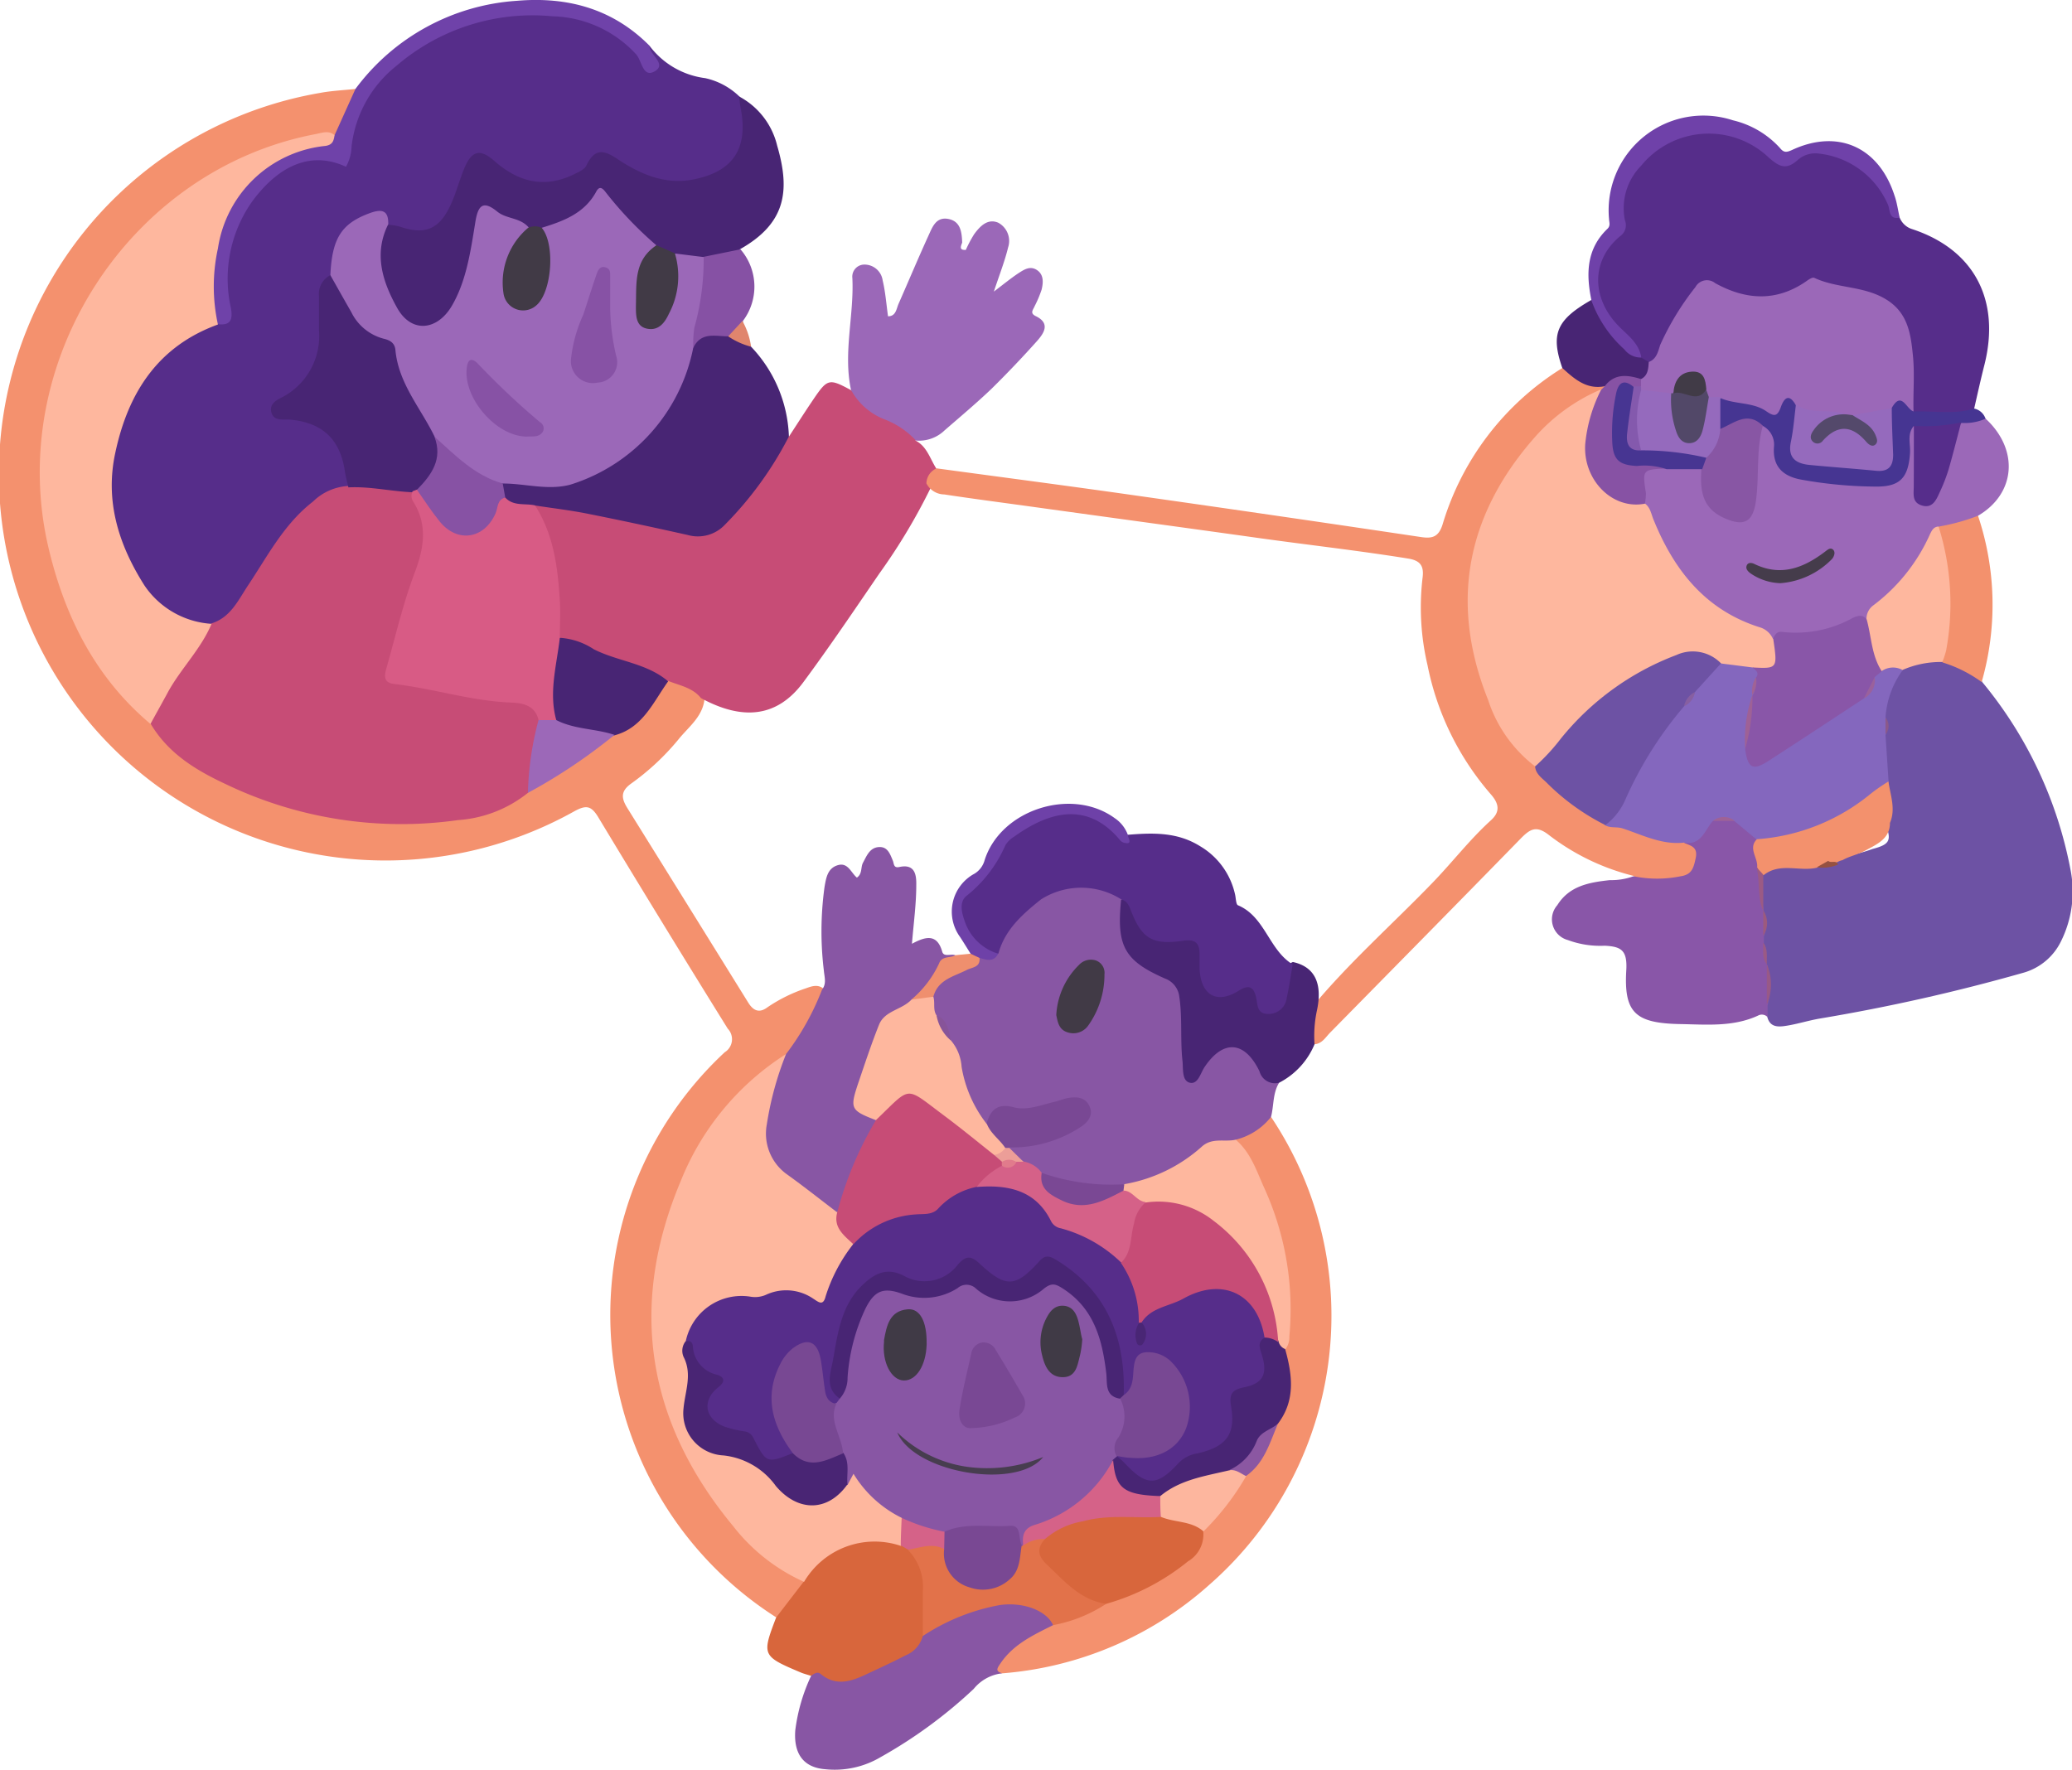 <svg xmlns="http://www.w3.org/2000/svg" viewBox="0 0 181.88 155.37"><defs><style>.cls-1{fill:#562d8a;}.cls-2{fill:#f4916e;}.cls-3{fill:#6d52a4;}.cls-4{fill:#c74c76;}.cls-5{fill:#8856a4;}.cls-6{fill:#9b68b8;}.cls-7{fill:#482574;}.cls-8{fill:#8956a8;}.cls-9{fill:#d8663c;}.cls-10{fill:#6f42a9;}.cls-11{fill:#6f41a9;}.cls-12{fill:#f3916d;}.cls-13{fill:#463592;}.cls-14{fill:#8651a4;}.cls-15{fill:#e0856d;}.cls-16{fill:#feb79e;}.cls-17{fill:#9c68b8;}.cls-18{fill:#8467be;}.cls-19{fill:#9b5a84;}.cls-20{fill:#985987;}.cls-21{fill:#9c5a7e;}.cls-22{fill:#955141;}.cls-23{fill:#9a5a85;}.cls-24{fill:#8b598a;}.cls-25{fill:#d85b85;}.cls-26{fill:#d56188;}.cls-27{fill:#794894;}.cls-28{fill:#6e41a8;}.cls-29{fill:#413a46;}.cls-30{fill:#7a4894;}.cls-31{fill:#ef8f6e;}.cls-32{fill:#ec9e98;}.cls-33{fill:#875499;}.cls-34{fill:#8752a4;}.cls-35{fill:#562d8b;}.cls-36{fill:#473592;}.cls-37{fill:#453c4b;}.cls-38{fill:#9e6296;}.cls-39{fill:#e2724a;}.cls-40{fill:#fdb69e;}.cls-41{fill:#8b57a2;}.cls-42{fill:#d56288;}.cls-43{fill:#956abd;}.cls-44{fill:#8752a5;}.cls-45{fill:#492574;}.cls-46{fill:#9e6196;}.cls-47{fill:#9a619c;}.cls-48{fill:#875fa1;}.cls-49{fill:#a06395;}.cls-50{fill:#524868;}.cls-51{fill:#54496b;}.cls-52{fill:#413b47;}.cls-53{fill:#8459ad;}.cls-54{fill:#e17b8c;}.cls-55{fill:#794893;}.cls-56{fill:#784893;}.cls-57{fill:#403a46;}.cls-58{fill:#473d4f;}.cls-59{fill:#492675;}</style></defs><g id="Layer_2" data-name="Layer 2"><g id="Layer_12" data-name="Layer 12"><path class="cls-1" d="M57,4A7.25,7.25,0,0,0,61.9,6.86a6.21,6.21,0,0,1,3,1.61c1.89,2.61,1.14,5.67-1.76,7.28a7.52,7.52,0,0,1-6.09.38,7.94,7.94,0,0,1-1.88-.78c-1.32-.82-2.38-1.13-3.81.18-1.74,1.58-5.36,1.57-7.33,0s-2.2-1.42-3,.86c-.12.35-.24.7-.37,1-1.32,3.49-3.36,4.33-6.72,2.75-1.42-1-3.06-.32-3.92,1.54-.4.87-.18,1.88-.68,2.72A2,2,0,0,0,28.78,26c0,.74-.06,1.47,0,2.2a7.52,7.52,0,0,1-4,7.54c4.13.92,6.88,2.63,6.09,7.06-.79,1-2.08,1.13-3,1.94a29.88,29.88,0,0,0-5.23,6.83,18.37,18.37,0,0,1-1.92,2.68,2.45,2.45,0,0,1-2.2,1c-3.2.15-5.38-1.55-6.88-4.1-3.9-6.64-3.3-13.64,1.65-19.54a10,10,0,0,1,5.69-3.67c.84-.3.61-1,.56-1.6-.21-3.09.06-6.09,2-8.64s3.91-4.57,7.38-4.24c.61.05,1.12-.06,1.26-.84.72-4.19,3.25-7.07,6.79-9.14A18.25,18.25,0,0,1,52.47,1.66a8.27,8.27,0,0,1,3.58,2.46C56.53,4.66,56.75,4.47,57,4Z"/><path class="cls-2" d="M68.14,142a31.49,31.49,0,0,1-4.52-49.62,1.34,1.34,0,0,0,.26-2.07q-5.73-9.22-11.34-18.52c-.64-1.07-1.08-1.14-2.15-.55A33.94,33.94,0,1,1,28.08,8.16c1-.19,2.08-.24,3.12-.35.36,1.82-.54,3.14-1.72,4.34-3.94.07-7.31,1.87-10.54,3.77A28.7,28.7,0,0,0,4.69,36.62c-1.63,9.51,1.12,17.84,7.49,25a7.37,7.37,0,0,0,1.46,1.64c5.75,6.19,13.2,8.17,21.26,8.32,2.77,0,5.66,0,8.35-1.1a25.33,25.33,0,0,0,2.67-1.3c2.17-1.12,4-2.77,6.07-4A5.36,5.36,0,0,0,53.64,64a6.75,6.75,0,0,0,2.9-2.49,8.14,8.14,0,0,1,2.19-2.15,3,3,0,0,1,3.13,1.67c0,1.8-1.4,2.74-2.34,3.93a21.61,21.61,0,0,1-4.14,3.85c-.88.65-.87,1.23-.32,2.12q5.32,8.55,10.63,17.11c.47.75,1,.9,1.67.4a13.65,13.65,0,0,1,3.38-1.67c.55-.2,1.1-.39,1.61.09a1.34,1.34,0,0,1,.07,1.34,17.83,17.83,0,0,1-3,4.8c-1.6.57-2.59,1.94-3.65,3.1-7,7.59-9.26,16.44-6.75,26.47,1.49,6,5,10.61,9.76,14.37a8,8,0,0,1,2,1.75A3.3,3.3,0,0,1,68.14,142Z"/><path class="cls-3" d="M174,59.88a36.46,36.46,0,0,1,7.77,16.59,9.8,9.8,0,0,1-.84,6.14,5.25,5.25,0,0,1-3.38,2.81,164.07,164.07,0,0,1-17.78,4c-1,.17-1.93.47-2.91.63-.73.12-1.52.19-1.74-.83-.13-.3-.27-.59-.42-.89-.17-1.06.26-2.16-.17-3.22a1.8,1.8,0,0,1,0-.46,9.65,9.65,0,0,0-.24-1.78,2.57,2.57,0,0,1,0-.68,5.57,5.57,0,0,0,0-2.19,1.68,1.68,0,0,1,0-.5c.24-1,0-2,.25-2.92a1.86,1.86,0,0,1,1.78-1.06c1-.06,2,0,3-.11.66-.1,1.31.36,2,0a10.86,10.86,0,0,0,1.11-.33,13.18,13.18,0,0,0,1.93-.54c1.55-.41,1.71-.75,1.12-2.28a21.33,21.33,0,0,0-.14-3.57,19.61,19.61,0,0,1-.34-4,9.11,9.11,0,0,0,0-1.81,5.29,5.29,0,0,1,2.08-4.5,4.52,4.52,0,0,1,3.49-.76C172,57.84,173.37,58.24,174,59.88Z"/><path class="cls-4" d="M61.53,61.29c-.74-.93-1.87-1.1-2.88-1.51-1.39.24-2.52-.58-3.73-1a23.07,23.07,0,0,1-6.12-2.75c-.65-1.4-.21-2.9-.43-4.33A20.58,20.58,0,0,0,47,45.94a2.1,2.1,0,0,1-.24-1.52c.39-.66,1-.63,1.65-.56a38.74,38.74,0,0,1,6.94,1.28c1.82.54,3.69.77,5.54,1.15a2.54,2.54,0,0,0,2.39-.88,28.08,28.08,0,0,0,4.38-5.73,2.32,2.32,0,0,1,1.6-1.36c.72-1.1,1.42-2.2,2.16-3.29,1.21-1.78,1.37-1.81,3.24-.8A50.46,50.46,0,0,1,80,37.45a.91.91,0,0,1,.36,1.23c1,.5,1.27,1.58,1.82,2.44a2.86,2.86,0,0,1-.47,1.68,52.35,52.35,0,0,1-4.52,7.55c-2.19,3.2-4.36,6.42-6.67,9.54S65.17,63.27,61.53,61.29Z"/><path class="cls-1" d="M166.75,19.1a1.74,1.74,0,0,0,1.05,1c5.48,1.78,7.83,6.23,6.39,11.94-.32,1.26-.6,2.53-.89,3.8a.91.91,0,0,1-.9.73,12.93,12.93,0,0,1-4.21,0c-1-.8-.72-2-.86-3s-.09-2-.19-3a4.73,4.73,0,0,0-4.12-4.5c-2-.44-4-1-6.05.18-1.81,1-3.91.52-5.78-.29a1.71,1.71,0,0,0-2.5.74,25,25,0,0,0-2.29,3.94c-.32.78-.74,1.4-1.68,1.43a1.42,1.42,0,0,1-.91-.41,10.92,10.92,0,0,0-2.21-2.84,6.39,6.39,0,0,1-1.45-6.4,1.72,1.72,0,0,1,.48-1c1.46-1,1.18-2.42,1.26-3.87.16-2.9,3.5-6.1,6.49-6.4,2.83-.29,5.44.16,7.49,2.35.5.53,1,.41,1.55.13a6.09,6.09,0,0,1,8.41,3.45A4.5,4.5,0,0,0,166.75,19.1Z"/><path class="cls-5" d="M112.28,95.06c-.57.93-.45,2-.71,3,0,2.05-1.73,2.1-3,2.63a6.35,6.35,0,0,0-3.69,1.39,10.41,10.41,0,0,1-6.33,2.29c-2.39.3-4.77.53-6.94-.9a6.84,6.84,0,0,1-2-1c-.34-.61-1.31-.82-1.08-1.78.6-.82,1.57-.74,2.41-.91a9.89,9.89,0,0,0,3.34-1.32c.32-.2.6-.5.43-.91a.71.71,0,0,0-.94-.35,17.68,17.68,0,0,1-5.41.79c-.66,0-1,.77-1.67.79-1,0-1.26-.79-1.69-1.45-1.14-1.7-1-3.84-2-5.6a3.88,3.88,0,0,0-1.28-2.55,1.88,1.88,0,0,1-.23-1.63,3.91,3.91,0,0,1,2.21-2.64c.67-.42,1.52-.43,2.09-1,.45-.35,1.24-.13,1.46-.86,2.06-4.63,5.41-6.38,9.9-5.54a2,2,0,0,1,1.66,1.26A10.63,10.63,0,0,1,98.82,80c.11,2.23.83,4.13,3.11,5,1.89.7,2.4,2.13,2.48,4,.06,1.48-.22,3,.24,4.47.68-.07.82-.6,1.14-.91a3,3,0,0,1,4.87.29A26.1,26.1,0,0,1,112.28,95.06Z"/><path class="cls-2" d="M81.32,42.44a1.46,1.46,0,0,1,.9-1.32c5.81.79,11.64,1.55,17.45,2.38q12.54,1.78,25.06,3.65c1,.15,1.56,0,1.91-1.14a24.34,24.34,0,0,1,10.5-13.7c1.51-.05,2.62.9,3.85,1.55a.73.73,0,0,1-.17.68c-4.65,2.85-8.27,6.61-10,11.86a19.78,19.78,0,0,0,2.37,18c.54.84,1.1,1.66,1.71,2.45,2,1.76,3.75,3.93,6.45,4.79,2.31.61,4.52,1.57,6.93,1.77a2,2,0,0,1,1.19,2.41,2,2,0,0,1-1.91,1.75c-1.41.15-3,.91-4.12-.66A20.09,20.09,0,0,1,136,73.34c-1.12-.89-1.66-.59-2.52.29C127.9,79.35,122.32,85,116.74,90.68c-.39.4-.69.95-1.35,1-1.33-.92-.67-2-.32-3.13,3.24-3.94,7.07-7.32,10.63-11,1.76-1.81,3.29-3.82,5.16-5.52.85-.76.73-1.47,0-2.3a24.59,24.59,0,0,1-5.55-11.32,22.18,22.18,0,0,1-.44-7.66c.15-1.08-.21-1.54-1.26-1.71-4.4-.71-8.83-1.2-13.24-1.82-6.49-.91-13-1.79-19.48-2.69-2.65-.37-5.3-.71-8-1.12A1.79,1.79,0,0,1,81.32,42.44Z"/><path class="cls-6" d="M174.27,36.73c3,2.75,2.66,6.62-.64,8.55-.58,1.35-1.9,1.28-3,1.59-.24.1-.52.19-.63.44-1.24,3-3.58,5.2-5.94,7.34a19.52,19.52,0,0,1-8.39,1.7c-6.23-1.82-9.9-6.11-11.75-12.16l-.06-.31c-.69-2.7-.32-3.23,2.51-3.55,1,.37,2.05,0,3,.42.68.41.72,1.1.78,1.78a2.31,2.31,0,0,0,.76,1.66c.52.44,1.09.9,1.83.65s.64-1,.7-1.6a37.88,37.88,0,0,0,.35-4.52c0-.7.14-1.37,1-1.59,1.2.07,1.56.82,1.63,1.89.11,1.77.43,2.14,2.19,2.45a56,56,0,0,0,6.07.61c1.52.11,2.06-.4,2.27-1.93.07-.52.07-1,.12-1.56s.17-1.16.88-1.31c.83.3.76,1,.8,1.7.06,1.1,0,2.2,0,3.3,0,.3,0,.69.39.75s.52-.29.66-.56a17.31,17.31,0,0,0,1-3.14c.27-.94.37-2,1.24-2.63C172.78,36.63,173.53,36.26,174.27,36.73Z"/><path class="cls-7" d="M34,19.73a5.52,5.52,0,0,1,1.08.16c2.12.73,3.38.31,4.37-1.68.54-1.08.83-2.27,1.29-3.39.64-1.58,1.38-1.81,2.64-.7,2.15,1.89,4.46,2.46,7.09,1.14.37-.18.85-.4,1-.72C52.2,13,53,13.14,54.26,14c1.93,1.28,4.11,2.23,6.52,1.77C64.4,15.09,65.72,13,65,9.4c-.06-.31-.08-.62-.12-.93a6.64,6.64,0,0,1,3.34,4.32c1.17,4,.74,6.84-3.28,9.1-.64,1.41-2,.95-3.09,1.2a3.94,3.94,0,0,1-2.53-.32,3.32,3.32,0,0,1-1.85-.63,19.34,19.34,0,0,1-4.24-4c-.31-.47-.74-.32-1,0a6.6,6.6,0,0,1-4.57,2.36,2.45,2.45,0,0,1-1.64-.2c-3.38-1.17-3.37-1.17-4.1,2.19a16.57,16.57,0,0,1-1.65,4.72c-1.49,2.62-4.67,2.75-6.14.13a10,10,0,0,1-1.37-5.73C32.81,20.76,33,19.94,34,19.73Z"/><path class="cls-6" d="M80.4,38.68a7.26,7.26,0,0,0-2.7-1.84,5.71,5.71,0,0,1-3-2.61c-.7-3.28.28-6.54.12-9.82a1.06,1.06,0,0,1,1-1.18,1.61,1.61,0,0,1,1.66,1.39c.24,1,.32,2.06.47,3.15.68,0,.73-.62.91-1.06.88-2,1.72-4,2.63-6,.34-.73.65-1.69,1.74-1.49s1.2,1.16,1.23,2.08c-.12.32-.29.68.32.64a10.82,10.82,0,0,1,.74-1.39c.51-.69,1.17-1.39,2.1-1a1.82,1.82,0,0,1,.87,2.18c-.29,1.2-.75,2.36-1.25,3.87.91-.69,1.53-1.2,2.2-1.64.47-.3,1-.65,1.6-.24s.54,1.11.39,1.72a10,10,0,0,1-.61,1.44c-.12.31-.46.61.11.88,1.31.64.68,1.52.11,2.17q-1.94,2.17-4,4.2c-1.33,1.27-2.74,2.45-4.13,3.66A3.23,3.23,0,0,1,80.4,38.68Z"/><path class="cls-8" d="M143.39,76.93a10.36,10.36,0,0,0,4.15,0c1-.15,1.13-.77,1.31-1.6.21-1-.47-1.08-1-1.32a7.22,7.22,0,0,1,2.6-2.37c.6,0,1.19,0,1.78,0a3.1,3.1,0,0,1,2.34,1.92c.07.92.53,1.82.09,2.75a16.35,16.35,0,0,0,.17,3.7v0a3.44,3.44,0,0,1,0,2.22v.6c.41.6-.09,1.34.33,1.93v0a8.45,8.45,0,0,1,0,3.54c0,.33,0,.65,0,1a.69.69,0,0,0-.85-.13c-2.18,1-4.5.78-6.79.74-4-.07-5-1-4.76-4.81.08-1.69-.48-2-1.9-2.07a8.15,8.15,0,0,1-3.24-.5,1.88,1.88,0,0,1-.92-3.06c1.07-1.71,2.81-2,4.62-2.2A5.63,5.63,0,0,0,143.39,76.93Z"/><path class="cls-2" d="M108.47,100.06a5.68,5.68,0,0,0,3.1-2,31.38,31.38,0,0,1-5.42,41.08A30.85,30.85,0,0,1,88,146.91c-1.28,0-.86-.77-.5-1.36a7.1,7.1,0,0,1,4.74-3.33c1.47-.77,3.2-.93,4.53-2a21.06,21.06,0,0,0,6.52-3.28,4.65,4.65,0,0,0,1.91-2.56,60.31,60.31,0,0,1,3.86-5.27,7.86,7.86,0,0,0,2.55-4.46,6,6,0,0,0,.76-5,1.9,1.9,0,0,1,0-1.37c.76-2.87,0-5.68-.41-8.48a24.87,24.87,0,0,0-2.89-7.75A2.67,2.67,0,0,1,108.47,100.06Z"/><path class="cls-7" d="M69.25,38.32a31.29,31.29,0,0,1-5.6,7.73,3.26,3.26,0,0,1-3.28.92c-2.91-.65-5.83-1.28-8.75-1.86-1.54-.31-3.1-.49-4.65-.73a1.75,1.75,0,0,1-2.86-.3,1.61,1.61,0,0,1-.29-1.59c.56-.87,1.42-.78,2.25-.65,4.36.67,7.66-1.14,10.43-4.34a19.39,19.39,0,0,0,3.89-7.42,3.08,3.08,0,0,1,3.44-1.17,4,4,0,0,1,2.1,1.53A12,12,0,0,1,69.25,38.32Z"/><path class="cls-5" d="M92.44,142.68c-1.72.86-3.48,1.67-4.62,3.36-.29.43-.48.68.15.87a3.75,3.75,0,0,0-2.5,1.37,41.6,41.6,0,0,1-8.19,6,7.9,7.9,0,0,1-4.83,1.05c-2-.15-2.79-1.45-2.64-3.42a15.82,15.82,0,0,1,1.38-4.76c.25-.86.91-.82,1.51-.55a3.07,3.07,0,0,0,2.71-.16c1.94-.88,4-1.56,5.41-3.31a14.29,14.29,0,0,1,6.37-2.86,7.83,7.83,0,0,1,4.29.5C92.35,141.08,93,141.62,92.44,142.68Z"/><path class="cls-9" d="M81,143.64a2.54,2.54,0,0,1-1.5,1.69c-1.11.58-2.25,1.1-3.38,1.63-1.36.65-2.71,1.14-4.09,0-.29-.24-.58,0-.85.17-.29-.1-.59-.17-.88-.29-3.41-1.44-3.44-1.51-2.17-4.83l2.43-3.16a1.6,1.6,0,0,1,.5-1.83,7.13,7.13,0,0,1,8.14-1.78,1.77,1.77,0,0,1,1,.5A7.26,7.26,0,0,1,81,143.64Z"/><path class="cls-7" d="M115.58,88.81a10.62,10.62,0,0,0-.19,2.87,6.66,6.66,0,0,1-3.11,3.38,1.41,1.41,0,0,1-1.72-1c-1.3-2.69-3.18-2.81-4.81-.4-.37.54-.58,1.56-1.3,1.4s-.58-1.23-.65-1.9c-.21-1.88,0-3.77-.28-5.65a1.93,1.93,0,0,0-1.26-1.6C98.69,84.34,98,83.07,98.41,79c1-.48,1.25.34,1.55,1a3,3,0,0,0,3.32,2c2.14-.1,2.56.28,2.71,2.43s.53,2.54,2.67,1.83a1.68,1.68,0,0,1,2.14.8c.23.36.22,1.07.91.84.51-.16.59-.71.67-1.17.17-.86.08-1.83,1.11-2.27C115.42,84.88,116.13,86.36,115.58,88.81Z"/><path class="cls-10" d="M29.37,11.87,31.2,7.81A19.2,19.2,0,0,1,45.38.07C49.84-.31,53.8.78,57,4c0,.82,1.56,1.61.49,2.25s-1.14-.92-1.65-1.48A10.3,10.3,0,0,0,48.5,1.43,18.31,18.31,0,0,0,34.8,5.78a10.58,10.58,0,0,0-3.94,7.08,3.83,3.83,0,0,1-.49,1.78c-2.92-1.35-5.75-.29-8.2,3a11.76,11.76,0,0,0-1.9,9.41c.17,1,0,1.55-1.16,1.41A2.68,2.68,0,0,1,18,25.87c.13-4.17.94-8.1,4.31-11a9,9,0,0,1,5.43-2.51A8.48,8.48,0,0,0,29.37,11.87Z"/><path class="cls-11" d="M166.75,19.1c-.93.21-.84-.6-1-1.07a7.5,7.5,0,0,0-6.23-4.56,2.31,2.31,0,0,0-1.74.6c-1,.88-1.6.56-2.5-.22a7.65,7.65,0,0,0-11.21.69,5.32,5.32,0,0,0-1.44,4.78,1.17,1.17,0,0,1-.37,1.38c-2.54,2.06-2.62,5.32-.28,7.82.82.87,1.89,1.55,2.09,2.87a1,1,0,0,1-1.29.25c-1.51-.55-3.37-3.75-3.09-5.3-.47-2.29-.44-4.48,1.41-6.25.29-.28.15-.57.14-.87a8.32,8.32,0,0,1,10.87-8.66A8.08,8.08,0,0,1,156.25,13c.34.42.58.38,1.05.17,4-1.87,7.62-.29,9,4C166.51,17.75,166.6,18.43,166.75,19.1Z"/><path class="cls-12" d="M170.19,46.23a17.91,17.91,0,0,0,3.44-.95,24.57,24.57,0,0,1,.32,14.6,11.63,11.63,0,0,0-3.43-1.72,2.73,2.73,0,0,1-.27-2,22.7,22.7,0,0,0-.21-7.58A2.72,2.72,0,0,1,170.19,46.23Z"/><path class="cls-13" d="M168,37.39c-.63.73-.28,1.6-.34,2.41-.15,2.16-.89,2.94-3,2.92a37.8,37.8,0,0,1-6.54-.61c-1.61-.29-2.54-1.15-2.4-2.89a1.86,1.86,0,0,0-1-1.84,6.72,6.72,0,0,0-2.58.49,1.22,1.22,0,0,1-1.58-.27,3.59,3.59,0,0,1,0-2.54,1.17,1.17,0,0,1,1.78-.66,14,14,0,0,0,2,.5,2.23,2.23,0,0,0,2-.15c.78-.47,1.53-.33,1.73.77a11.36,11.36,0,0,1-.06,3c0,.93.32,1.52,1.31,1.6a37.69,37.69,0,0,0,4.38.38c1.42,0,1.78-.3,1.75-1.76a17.28,17.28,0,0,1,.21-3.13c1.1-1.2,1.52-1.1,2.32.52,1.77-.08,3.56.29,5.31-.26a1.34,1.34,0,0,1,1,.89,4.45,4.45,0,0,1-2.1.37C170.53,38.34,169.43,38.42,168,37.39Z"/><path class="cls-7" d="M139.68,26.34a10.56,10.56,0,0,0,2.9,4.33,1.81,1.81,0,0,0,1.48.72l.67.39c.6.74.36,1.32-.33,1.82a16.77,16.77,0,0,0-3.54.31c-1.6.31-2.66-.64-3.72-1.6C136.1,29.32,136.63,28.08,139.68,26.34Z"/><path class="cls-14" d="M63.92,29.53c-1.13,0-2.37-.42-3.06,1A1.27,1.27,0,0,1,60.2,29c.3-1.91.69-3.8,1-5.71,0-.32.35-.51.56-.74L65,21.89a5,5,0,0,1,.21,6.29A1.24,1.24,0,0,1,63.92,29.53Z"/><path class="cls-15" d="M63.92,29.53l1.25-1.35a6.43,6.43,0,0,1,.76,2.26A6.52,6.52,0,0,1,63.92,29.53Z"/><path class="cls-4" d="M46.34,69.61A11,11,0,0,1,40.21,72a35.57,35.57,0,0,1-20.38-3.15c-2.68-1.25-5.08-2.72-6.62-5.33a2.37,2.37,0,0,1,.32-2.21c1.06-1.91,2.4-3.62,3.6-5.43.37-.56,1-.75,1.44-1.15,1.66-.52,2.32-2,3.18-3.3,1.73-2.59,3.17-5.42,5.72-7.39a4.78,4.78,0,0,1,3.07-1.37c.61-.88,1.55-.65,2.4-.66a9.52,9.52,0,0,1,3.16.56c1.57,2.36,2.29,4.81,1.13,7.65A54,54,0,0,0,35,57.47c-.31,1.23-.07,1.88,1.25,2.1C39.18,60,42,60.8,45,61c1.75.11,2.39.66,2.8,2.18C47.61,65.39,47.53,67.62,46.34,69.61Z"/><path class="cls-6" d="M61.77,22.57a22.43,22.43,0,0,1-.82,6.2,8.89,8.89,0,0,0-.09,1.72A15.78,15.78,0,0,1,50.1,42.54c-2,.55-4-.1-6-.09-2.3.71-3.55-1-4.89-2.26a9.86,9.86,0,0,0-1.59-1.44c-1.24-2.16-2.88-4.1-3.42-6.61a2.68,2.68,0,0,0-1.68-2.05A7.08,7.08,0,0,1,29,24.16c.15-3.29,1-4.56,3.52-5.47,1.1-.39,1.59-.14,1.56,1-1.31,2.61-.48,5.08.78,7.34s3.53,2,4.81-.19,1.65-4.85,2.06-7.37c.23-1.39.64-1.93,1.91-.9.81.67,2,.51,2.76,1.39.18.65-.28,1.07-.56,1.56a6.13,6.13,0,0,0-.9,3.61,1.13,1.13,0,0,0,.88,1.16c.63.12,1-.31,1.19-.81a7,7,0,0,0,.64-4.12A2.53,2.53,0,0,1,47.55,20c1.92-.59,3.77-1.27,4.8-3.2.29-.53.58-.24.82.08a32.54,32.54,0,0,0,4.44,4.65c0,1-.71,1.82-.94,2.78a9.41,9.41,0,0,0-.15,2.48c0,.42.07.88.59,1s.78-.27,1-.65a7.75,7.75,0,0,0,.76-3.31c0-.57-.15-1.16.41-1.57Z"/><path class="cls-16" d="M18.57,54.77c-.92,2.19-2.64,3.87-3.78,5.91-.54,1-1.06,1.92-1.58,2.88-4.82-4.05-7.5-9.39-8.93-15.37C.38,31.84,11.34,14.87,27.72,11.77c.57-.11,1.13-.35,1.65.1-.08.47-.15.84-.8.94a10.62,10.62,0,0,0-9.44,9,15.52,15.52,0,0,0,0,6.68c-5.27,1.91-7.88,6-9,11.22-.94,4.26.28,8.12,2.55,11.69A7.69,7.69,0,0,0,18.57,54.77Z"/><path class="cls-7" d="M29,24.16c.61,1.08,1.22,2.17,1.84,3.25a4.41,4.41,0,0,0,2.81,2.32c.53.12,1,.34,1.06,1,.27,2.95,2.24,5.12,3.45,7.63,1.38,2,.84,4-1.39,5a.76.76,0,0,1-.51-.14c-1.9-.07-3.77-.53-5.68-.43-.1-.46-.23-.91-.3-1.37-.41-2.88-2-4.36-4.95-4.59-.6,0-1.38.12-1.53-.72-.12-.68.49-1,1-1.25A6.06,6.06,0,0,0,28,29c0-1,0-2,0-3A1.84,1.84,0,0,1,29,24.16Z"/><path class="cls-16" d="M79.07,135.72a7.19,7.19,0,0,0-8.49,3.16,16.38,16.38,0,0,1-6.23-4.9c-7.57-9.14-9.21-19.3-4.61-30.25A23.56,23.56,0,0,1,69,92.54c.64.6.29,1.25.09,1.88a22.84,22.84,0,0,0-1.06,4.39,4.24,4.24,0,0,0,1.59,3.84c1.37,1.24,3.3,1.84,4.21,3.61.27,1.07,1,1.94,1.28,3-.36,1.88-1.55,3.4-2.34,5.08a1.15,1.15,0,0,1-1.68.3,4.58,4.58,0,0,0-3.94-.21,1.86,1.86,0,0,1-.92.15c-2.88-.65-4.35,1.09-5.6,3.25a1.46,1.46,0,0,0-.13,1.63,4.32,4.32,0,0,1,.27,3.48,3.2,3.2,0,0,0,2.87,4.17,8.43,8.43,0,0,1,5,2.9c1.8,1.88,3.52,1.94,5.08-.09,1.2-1.23,1.3-1.24,2.39,0a12.44,12.44,0,0,0,2.32,2.09c.51.36,1.05.71,1.11,1.43S80.1,135.17,79.07,135.72Z"/><path class="cls-5" d="M73.45,106.41c-1.45-1.1-2.88-2.24-4.36-3.3a4.39,4.39,0,0,1-1.78-4.39A28.07,28.07,0,0,1,69,92.54a22.79,22.79,0,0,0,3.16-5.66c.41-.52.21-1.08.16-1.65a28.49,28.49,0,0,1,.06-7.38c.14-.78.26-1.62,1.16-1.89s1.16.67,1.68,1.09c.49-.34.32-.9.53-1.3.33-.61.59-1.32,1.38-1.38s1,.61,1.25,1.21c.1.27.06.65.56.54,1.37-.3,1.51.68,1.49,1.59,0,1.66-.23,3.31-.38,5.15,1.22-.66,2.21-.89,2.66.7.14.49.76.16,1.13.3.63.46,0,.63-.23.78a20.29,20.29,0,0,0-3.17,3.63c-3.28,1.56-3.52,4.93-4.57,7.8-.42,1.13,1,1.31,1.27,2.16s-.31,1.64-.69,2.34a24.76,24.76,0,0,0-1.76,4.35C74.52,105.56,74.5,106.46,73.45,106.41Z"/><path class="cls-7" d="M49.19,56a6.1,6.1,0,0,1,2.93,1c2.12,1.08,4.65,1.21,6.53,2.82-1.32,1.83-2.22,4.08-4.71,4.74a5.76,5.76,0,0,1-5.55-1.07c-1.18-2.24-.32-4.5,0-6.74A1,1,0,0,1,49.19,56Z"/><path class="cls-17" d="M48.83,63.22c1.61.83,3.44.74,5.11,1.3a48.45,48.45,0,0,1-7.6,5.09,26.94,26.94,0,0,1,.93-6.38A1.15,1.15,0,0,1,48.83,63.22Z"/><path class="cls-18" d="M150.36,72.07c-.73.81-1,2.18-2.56,1.91-1.93.21-3.63-.68-5.37-1.25-.54-.17-1.09,0-1.55-.29a.77.77,0,0,1,0-.75c2-3.44,3.58-7.16,6.37-10.11a3.8,3.8,0,0,0,1.08-1.31,9,9,0,0,1,2.77-2.56,6.39,6.39,0,0,1,2.78.28,1.63,1.63,0,0,1,.93,1.44c0,.54-.26,1-.29,1.6a2.32,2.32,0,0,1-.06.46,7.2,7.2,0,0,0-.42,4c.16,1.14.8.73,1.32.36,2.53-1.75,5.3-3.15,7.7-5.08a3.16,3.16,0,0,0,1.16-1.62,3,3,0,0,1,.91-.76c.76-.43,1.47-.6,1.9.43A7.9,7.9,0,0,0,165.51,63a1.9,1.9,0,0,1,0,1.53l.27,4.1c-1.39,2.58-3.88,3.69-6.4,4.72a21.66,21.66,0,0,1-3.33.85c-.71.15-1.35.2-1.83-.47l-1.94-1.62A2.51,2.51,0,0,0,150.36,72.07Z"/><path class="cls-16" d="M167,58.82a1.73,1.73,0,0,0-1.84.11,3.41,3.41,0,0,1-1.32-4.54,1.46,1.46,0,0,1,.57-1.22,15.91,15.91,0,0,0,5-6.26c.16-.33.32-.67.76-.68a22.58,22.58,0,0,1,.66,10.89,8.33,8.33,0,0,1-.33,1A8.39,8.39,0,0,0,167,58.82Z"/><path class="cls-12" d="M154.22,73.68a17.65,17.65,0,0,0,10-4,15.22,15.22,0,0,1,1.55-1.07c.16,1.21.66,2.4.13,3.64,0,1.41-1.17,1.88-2.17,2.43-.65.35-1.39.49-2,.84-.36.06-.64.34-1,.35a4.15,4.15,0,0,0-1.2.3c-1.54.39-3.26-.48-4.7.65-.64.19-.37-.46-.59-.65C154.35,75.32,153.41,74.49,154.22,73.68Z"/><path class="cls-19" d="M154.19,76.14l.59.65V80C154.23,78.74,154.51,77.39,154.19,76.14Z"/><path class="cls-20" d="M155.09,88.2V84.66A4.45,4.45,0,0,1,155.09,88.2Z"/><path class="cls-21" d="M154.78,82.15V79.93A2,2,0,0,1,154.78,82.15Z"/><path class="cls-22" d="M159.48,76.14l1-.56c.24.24.7-.11.87.32A3.41,3.41,0,0,1,159.48,76.14Z"/><path class="cls-23" d="M155.1,84.68c-.48-.58-.28-1.27-.33-1.93C155.22,83.34,155.06,84,155.1,84.68Z"/><path class="cls-24" d="M165.51,64.48V63A1.15,1.15,0,0,1,165.51,64.48Z"/><path class="cls-25" d="M48.83,63.22H47.27c-.3-1.32-1.41-1.5-2.45-1.54-3.47-.14-6.79-1.23-10.22-1.63-.94-.11-.87-.7-.68-1.38.8-2.82,1.46-5.69,2.5-8.44.79-2.09,1.14-4.16-.15-6.19a.92.92,0,0,1-.05-.91l.37-.14a1.44,1.44,0,0,1,1.43.77,10.43,10.43,0,0,0,.85,1.13c1.47,1.84,2.84,1.73,4-.29.32-.54.5-1.38,1.47-.93.72.8,1.74.5,2.62.7,1.64,2.54,2,5.42,2.18,8.35.07,1.09,0,2.18,0,3.28C48.87,58.4,48.15,60.78,48.83,63.22Z"/><path class="cls-6" d="M144.05,33.28c.63-.32.63-.93.68-1.5.69-.26.81-.91,1-1.49a24,24,0,0,1,3.09-5.08,1.15,1.15,0,0,1,1.74-.35c2.68,1.48,5.36,1.66,8-.17.2-.15.54-.37.69-.3,2,.94,4.3.69,6.27,1.87s2.21,3.07,2.4,5c.16,1.61,0,3.24.05,4.86-.63-.18-1.05-1.87-1.93-.27a1.26,1.26,0,0,1-1.4.92,5.17,5.17,0,0,0-1.92.37c-.28,0-.55,0-.82,0-1,0-2-.55-3.07-.45-.65.06-.84-.7-1.2-1.13-.57-1-1-.67-1.3.16s-.56.89-1.28.39c-1.18-.82-2.71-.59-4-1.15a1.09,1.09,0,0,1-.95.26c-.34-.09-.52-.38-.74-.61-1-1.24-1.31-1.21-2.25.18a1,1,0,0,1-.42.25,3,3,0,0,1-2.71-.5.89.89,0,0,1-.22-.47A1,1,0,0,1,144.05,33.28Z"/><path class="cls-1" d="M99,73.29c2.2-.18,4.34-.25,6.34,1a6.54,6.54,0,0,1,3.09,4.32c.06.3.07.8.24.87,2.38,1,2.71,3.92,4.8,5.19-.17,1-.31,2-.52,2.93a1.59,1.59,0,0,1-1.62,1.42c-1,0-.92-.76-1.06-1.41-.2-.92-.59-1.23-1.54-.63-1.9,1.21-3.31.4-3.43-1.89,0-.41,0-.83,0-1.25,0-1-.31-1.41-1.43-1.25-2.73.41-3.67-.2-4.63-2.73-.16-.41-.34-.77-.8-.89a6.57,6.57,0,0,0-7.07,0c-1.6,1.28-3.16,2.64-3.73,4.75-1.34.17-2.21-.35-3-1.84s-.9-2.94.1-3.77a13.05,13.05,0,0,0,2.91-3.85c2.07-3.59,7.58-4.2,10.58-1.36A.94.94,0,0,0,99,73.29Z"/><path class="cls-16" d="M108.47,100.06c1.33,1.13,1.84,2.77,2.52,4.27a25.7,25.7,0,0,1,2.19,13,1.74,1.74,0,0,1-.37,1.16.82.82,0,0,1-1-.52,17,17,0,0,0-2.38-6.42c-2-3.45-4.88-5.52-9-5.39-.77-.34-1.61-.59-2-1.5a.74.74,0,0,1,.23-.69,13.65,13.65,0,0,0,6.8-3.27C106.39,99.83,107.48,100.29,108.47,100.06Z"/><path class="cls-16" d="M76.85,98.33c-2.17-.84-2.26-1-1.53-3.19.59-1.73,1.16-3.47,1.84-5.17.5-1.25,2-1.3,2.85-2.21.62-.21,1.17-1,1.92-.25.17.53-.06,1.14.28,1.64a15,15,0,0,1,1.29,2.23,4,4,0,0,1,.91,2.29,11.08,11.08,0,0,0,2.2,5,1.94,1.94,0,0,1,1.79,2.26,1,1,0,0,1-.92,1,2.14,2.14,0,0,1-1.94-.76c-1.44-1.28-3-2.41-4.5-3.58a1.53,1.53,0,0,0-2.33.08C78.21,98.07,77.72,98.72,76.85,98.33Z"/><path class="cls-26" d="M98.62,104.53c.79,0,1.15.93,1.92,1a14.84,14.84,0,0,1-1.08,5,1.13,1.13,0,0,1-1,.7,2.08,2.08,0,0,1-1.54-.63,7.93,7.93,0,0,0-2.12-1.32,8,8,0,0,1-4.32-3.13,3.66,3.66,0,0,0-2.94-1.23c-.66-.06-1.38,0-1.88-.56-.35-1.63.88-2,2-2.43a7,7,0,0,0,1.57-.19,1.16,1.16,0,0,1,.62.24,2.48,2.48,0,0,1,1.6,1c1.46,1.82,3.18,2.64,5.51,1.61A1.73,1.73,0,0,1,98.62,104.53Z"/><path class="cls-27" d="M88.24,100.78c-.49-.75-1.3-1.26-1.63-2.15.34-1.24,1-1.79,2.4-1.41,1.17.3,2.37-.21,3.54-.48.41-.1.8-.27,1.21-.34.76-.13,1.51-.08,1.88.73s-.18,1.43-.8,1.83a11,11,0,0,1-6.24,1.78A.22.22,0,0,1,88.24,100.78Z"/><path class="cls-28" d="M99,73.29c0,.3.52.93-.4.68a.86.86,0,0,1-.36-.3c-3-3.52-6.48-2.18-9.21-.22a2.27,2.27,0,0,0-.78.76,11.55,11.55,0,0,1-3.43,4.46c-.64.54-.4,1.48-.13,2.23a4.45,4.45,0,0,0,2.93,2.83c-.39.76-1,.55-1.63.37-.43.23-.68.07-.79-.37-.31-.49-.62-1-.92-1.46a3.78,3.78,0,0,1,1.27-5.57,2,2,0,0,0,.88-1.18c1.41-4.45,7.65-6.44,11.42-3.69A3,3,0,0,1,99,73.29Z"/><path class="cls-29" d="M92.72,89.12a6.64,6.64,0,0,1,2-4.41,1.42,1.42,0,0,1,1.43-.4,1.15,1.15,0,0,1,.8,1.23,7.69,7.69,0,0,1-1.45,4.53,1.59,1.59,0,0,1-1.83.55C92.93,90.38,92.84,89.68,92.72,89.12Z"/><path class="cls-30" d="M98.62,104.53c-1.71.89-3.42,1.84-5.42.86-1-.49-2-1-1.76-2.42a18.42,18.42,0,0,0,7.25,1Z"/><path class="cls-31" d="M85.19,83.73l.79.37c.09.84-.64.81-1.12,1.06-1.14.58-2.53.84-2.93,2.35L80,87.76a9.21,9.21,0,0,0,2.43-3.17c.25-.7,1-.45,1.44-.73Z"/><path class="cls-32" d="M88.24,100.78l.36,0L89.84,102l-.63,0a3.48,3.48,0,0,1-1.32.14c-.44,0-.69-.27-.64-.74A1.39,1.39,0,0,0,88.24,100.78Z"/><path class="cls-33" d="M83.5,91.38a3.75,3.75,0,0,1-1.29-2.23C83.25,89.55,83.23,90.54,83.5,91.38Z"/><path class="cls-16" d="M153.84,58.6,151,58.24c-1.76-.11-3.54-.43-5.19.54-3.25,1.92-6.51,3.83-8.75,7-.53.77-1.07,1.78-2.34,1.48a12,12,0,0,1-4.09-5.8c-3.43-8.56-1.9-16.32,4.18-23.17a16.19,16.19,0,0,1,5.7-4.09c.56.58.24,1.18,0,1.74a8.86,8.86,0,0,0-.61,3.37,4.41,4.41,0,0,0,3.38,4.33,1.71,1.71,0,0,1,1.08.55c.53.35.59,1,.81,1.49,1.8,4.41,4.55,7.89,9.29,9.39a1.83,1.83,0,0,1,1.16,1,1.55,1.55,0,0,1,1,1.46,1.28,1.28,0,0,1-1.94,1.41A4.76,4.76,0,0,0,153.84,58.6Z"/><path class="cls-3" d="M134.75,67.29A17.62,17.62,0,0,0,137,64.86a23.85,23.85,0,0,1,10.15-7.35,3.45,3.45,0,0,1,3.92.73l-2.25,2.48c-.29.43-.64.82-.95,1.24a33.41,33.41,0,0,0-5.16,8.16,5.6,5.6,0,0,1-1.79,2.32,19.86,19.86,0,0,1-5.19-3.76C135.31,68.28,134.8,67.93,134.75,67.29Z"/><path class="cls-34" d="M144.39,44.22c-2.84.56-5.44-2.07-5.24-5.22a13.2,13.2,0,0,1,1.39-4.77c.11-.1.21-.21.32-.32.88-1.15,2-1,3.19-.63v.63a1.84,1.84,0,0,1-.55.41c-.57,0-1,.23-1,.91a20.14,20.14,0,0,0-.3,2.8c0,1.94.23,2.14,2.16,2.2.75,0,1.75-.35,2,.9-2.21.09-2.2.09-1.88,2.18A5.58,5.58,0,0,1,144.39,44.22Z"/><path class="cls-8" d="M153.84,58.6c2.2.11,2.2.11,1.81-2.54.15-.36.35-.65.81-.58a10.32,10.32,0,0,0,6.16-1.22c.46-.22.87-.34,1.24.13.42,1.52.42,3.16,1.32,4.54l-.62.52a4,4,0,0,1-.95,1.87c-2.78,1.83-5.55,3.66-8.35,5.47-1.39.9-1.83.67-2.07-1,.23-1.58.32-3.18.64-4.75h0c.39-.46,0-1.09.32-1.56S154.07,58.84,153.84,58.6Z"/><path class="cls-5" d="M151,37.66c1.22-.5,2.39-1.61,3.74-.28-.59,2.12-.31,4.33-.59,6.49-.24,1.93-1,2.42-2.8,1.61-2-.89-2.12-2.51-2-4.32a1,1,0,0,1-.06-1.12C149.91,39.24,149.91,38.05,151,37.66Z"/><path class="cls-35" d="M168,37.39a15.68,15.68,0,0,0,4.15-.3c-.36,1.36-.7,2.73-1.09,4.08a14.86,14.86,0,0,1-.77,2c-.3.66-.62,1.48-1.55,1.22s-.75-1-.75-1.72C168,40.94,168,39.16,168,37.39Z"/><path class="cls-36" d="M149.78,40.19l-.36,1-3.13,0a6.1,6.1,0,0,0-2.61-.28c-1.61-.08-2.11-.58-2.16-2.21a16.84,16.84,0,0,1,.35-4.19c.22-1,.74-1.21,1.54-.53.79,1,.12,2.06,0,3.08s-.35,1.82,1.06,1.81c1.59-.17,3.06.53,4.61.66A.87.87,0,0,1,149.78,40.19Z"/><path class="cls-37" d="M156.29,51.2a4.85,4.85,0,0,1-2.67-.89c-.21-.17-.41-.39-.29-.67s.43-.24.66-.13c2.34,1.14,4.34.35,6.23-1.09.2-.15.44-.38.68-.17s.11.6-.09.83A7.05,7.05,0,0,1,156.29,51.2Z"/><path class="cls-29" d="M47.55,20c1.2,1.39.91,5.63-.47,6.81a1.74,1.74,0,0,1-2.89-1.1A6.29,6.29,0,0,1,46.36,20,1.45,1.45,0,0,1,47.55,20Z"/><path class="cls-29" d="M59.24,22.24a7,7,0,0,1-.52,5.3c-.36.78-.89,1.51-1.9,1.32s-1-1.14-1-2c.06-2-.2-4,1.81-5.33Z"/><path class="cls-38" d="M150.36,72.07a1.53,1.53,0,0,1,1.92,0Z"/><path class="cls-9" d="M105.62,134.45a2.73,2.73,0,0,1-1.34,2.63,20,20,0,0,1-7.18,3.73,2.92,2.92,0,0,1-2.92-.44,16.2,16.2,0,0,1-2.32-2.06c-1.51-1.54-1.54-1.8-.5-3.77,3.15-2.35,6.75-2.22,10.38-1.9a7.74,7.74,0,0,1,2.7.46C105.07,133.32,105.7,133.59,105.62,134.45Z"/><path class="cls-39" d="M91.72,135.13c-.74.82-.61,1.5.19,2.25,1.54,1.44,2.91,3.1,5.19,3.43a12.7,12.7,0,0,1-4.66,1.87c-.57-1.28-2.63-2.06-4.69-1.76A18.11,18.11,0,0,0,81,143.64c0-1.29,0-2.58,0-3.87a4.65,4.65,0,0,0-1.28-3.67c1-1.19,1.56-1.3,3.14-.56a2,2,0,0,1,.88,1.41c.37,1.46,1.45,1.82,2.73,1.82a2.28,2.28,0,0,0,2.31-1.93,2.18,2.18,0,0,1,.59-1.25,2.82,2.82,0,0,1,.36-.33C90.37,134.73,91,134.32,91.72,135.13Z"/><path class="cls-7" d="M112.24,117.8a.92.92,0,0,0,.57.64c.63,2.26.93,4.49-.63,6.55-1.43,1.58-2.1,3.82-4.2,4.82a60.8,60.8,0,0,0-6.29,2.06c-3,.38-4.41-.76-4.38-3.55a1,1,0,0,1,.47-.59,1.55,1.55,0,0,1,1.5.6,2.11,2.11,0,0,0,3.39-.09,4.49,4.49,0,0,1,2.39-1.37c1.81-.44,2.47-1.2,2.27-3-.16-1.47.18-2.42,1.73-2.82,1-.26,1.21-1,1-2s-.13-1.78,1-2.07A1.12,1.12,0,0,1,112.24,117.8Z"/><path class="cls-40" d="M101.85,131.35c1.73-1.44,3.89-1.75,6-2.25.62-.17,1.24-.33,1.54.49a22.69,22.69,0,0,1-3.75,4.86c-1.06-.94-2.51-.76-3.72-1.27A1.1,1.1,0,0,1,101.85,131.35Z"/><path class="cls-41" d="M109.37,129.59c-.49-.24-.93-.64-1.54-.49a4.62,4.62,0,0,0,2.48-2.58c.33-.83,1.28-1,1.87-1.53C111.46,126.65,111,128.45,109.37,129.59Z"/><path class="cls-34" d="M44.35,43.68c-.73.19-.63.89-.85,1.39-1,2.26-3.34,2.63-4.9.72-.72-.89-1.35-1.86-2-2.79,1.28-1.3,2.29-2.69,1.53-4.67,1.83,1.64,3.55,3.43,6,4.12C44.21,42.86,44.28,43.27,44.35,43.68Z"/><path class="cls-42" d="M82.88,136c-1.06-.56-2.1-.12-3.15.06l-.66-.38c0-.82.05-1.64.08-2.46a3.84,3.84,0,0,1,4.13,1.24A1.19,1.19,0,0,1,82.88,136Z"/><path class="cls-43" d="M162.62,36.45l3.44-.62c0,1.36.07,2.72.12,4.09,0,1.08-.46,1.52-1.54,1.41-1.93-.19-3.86-.32-5.79-.51-1.23-.12-1.95-.64-1.64-2.06.22-1.07.3-2.18.44-3.27,1.31,1,3,.31,4.38.91-.2.81-1.05.53-1.6,1a2.81,2.81,0,0,1,2.72.14C162.79,37.24,162.43,37,162.62,36.45Z"/><path class="cls-43" d="M149.78,40.19a24.48,24.48,0,0,0-5.72-.65c-.34-.16-.72-.35-.72-.74,0-1.56-.32-3.17.72-4.57l2.67.3c.9.44.69,1.35.88,2.09.11.44.1,1,.7,1s.63-.6.7-1c.1-.73.18-1.46,1-1.75l1,0c0,.92,0,1.85,0,2.77A3.76,3.76,0,0,1,149.78,40.19Z"/><path class="cls-44" d="M53.56,26.8a19.21,19.21,0,0,0,.53,4.45,1.79,1.79,0,0,1-1.63,2.34,1.93,1.93,0,0,1-2.34-2.05,12.52,12.52,0,0,1,1.08-3.91c.39-1.18.76-2.38,1.17-3.56.11-.33.3-.74.77-.6s.41.46.42.78C53.57,25,53.56,25.71,53.56,26.8Z"/><path class="cls-44" d="M46.25,38.33c-2.71,0-5.64-3.43-5.27-6.09.1-.72.43-.82.92-.36a67.13,67.13,0,0,0,5.49,5.18.62.62,0,0,1,.27.82C47.34,38.43,46.76,38.29,46.25,38.33Z"/><path class="cls-5" d="M82.91,134.48a15.9,15.9,0,0,1-3.76-1.22,10.22,10.22,0,0,1-4.23-3.87l-.53,1c-1.11-.59-.46-1.77-.88-2.6-.53-1.52-1.54-3-.6-4.7a6.74,6.74,0,0,1,.42-.62c.61-1.74.43-3.62,1-5.37a16.47,16.47,0,0,1,1.05-2.62c1-1.77,2.14-2.23,4-1.55a5.14,5.14,0,0,0,4.25-.43,2.2,2.2,0,0,1,2.5.15,4,4,0,0,0,4.86,0,2.28,2.28,0,0,1,3,.14c2.49,1.83,3.39,4.43,3.73,7.34.11.85-.13,1.85.89,2.36,1.09,1.16.74,2.46.33,3.74-.16.53-.55,1-.76,1.5l-.19.18-.34.29c-.42,3.78-3.5,4.89-6.33,6.17a2.86,2.86,0,0,0-1.56,1.35l-.1,0c-1.57-1.51-3.54-.68-5.33-.89C83.88,134.72,83.35,134.87,82.91,134.48Z"/><path class="cls-1" d="M73.72,122.79l-.28.37c-.85.44-1.25-.1-1.57-.75a7.22,7.22,0,0,1-.45-2.44c0-.47-.15-1-.7-1.1a1.11,1.11,0,0,0-1.16.64,5.51,5.51,0,0,0-.82,4.75c.31,1.15,1.24,2.07,1.14,3.35-1.27,1.55-2.91,1.6-4,0a3.55,3.55,0,0,0-2-1.51c-2.14-.72-2.73-1.85-2.21-4.11.1-.42.28-.82-.14-1.14-1-.78-1.12-1.94-1.34-3.07a5,5,0,0,1,5.67-3.94,2.39,2.39,0,0,0,1.35-.15,4.2,4.2,0,0,1,4.18.33c.46.29.87.69,1.09-.23a14.36,14.36,0,0,1,2.4-4.54c-.12-1.41,1-1.89,1.94-2.39a7.7,7.7,0,0,1,2.7-.81,6.08,6.08,0,0,0,3.56-1.46c.71-.65,1.66-1.19,2.68-.38,2.73-.21,5.15.27,6.5,3a1.18,1.18,0,0,0,.86.63,12.13,12.13,0,0,1,5.29,3,3.82,3.82,0,0,1,1.79,5,.5.5,0,0,0-.05.17,1.07,1.07,0,0,1,.09-.27,2.08,2.08,0,0,1,1-1.38c2.08-1,4.12-2,6.56-1.66a4.19,4.19,0,0,1,3.59,3,1.54,1.54,0,0,1-.34,1.72c-.69.38-.49.88-.3,1.48.55,1.72.14,2.56-1.55,2.9-1.1.22-1.31.63-1.13,1.71.41,2.43-.44,3.51-2.94,4.09a2.92,2.92,0,0,0-1.65.82c-1.93,2.11-2.84,2.09-4.79,0a5.92,5.92,0,0,0-.59-.52l0-.06c.54-.82,1.41-.58,2.15-.62a3.32,3.32,0,0,0,3.28-2.22,4.73,4.73,0,0,0-1.05-4.8c-.9-.81-2-.92-2.25.64-.13.8-.21,1.88-1.53,1.77-.6-.33-.59-.94-.64-1.51a23.55,23.55,0,0,0-.88-4.31,8.82,8.82,0,0,0-4.41-5.1c-.52-.31-.83-.13-1.24.21-2,1.63-3.41,1.68-5.33.13a1.33,1.33,0,0,0-2,0,4.52,4.52,0,0,1-4.59.81c-2-.61-3.18-.3-4.11,1.57A15.1,15.1,0,0,0,73.72,122.79Z"/><path class="cls-4" d="M85.74,104.2a6.24,6.24,0,0,0-3.35,1.87c-.53.63-1.35.49-2,.55a8.09,8.09,0,0,0-5.48,2.62c-.81-.77-1.8-1.46-1.41-2.83a31.36,31.36,0,0,1,3.4-8.08c3.21-3.07,2.44-3,6.13-.27,1.45,1.09,2.85,2.24,4.27,3.37l.68.59c.1.07.13.14.1.2s-.06.11-.09.11A6.5,6.5,0,0,0,85.74,104.2Z"/><path class="cls-45" d="M60.17,117.77c.37-.09.6,0,.65.43a2.69,2.69,0,0,0,2.06,2.48c.66.18.86.56.2,1.09-1.49,1.16-1.24,2.8.53,3.49a10.42,10.42,0,0,0,1.67.4,1,1,0,0,1,.85.58c1.16,2.26,1.17,2.25,3.51,1.32,1.46.16,2.93-.53,4.39,0,.59.86.27,1.84.36,2.76-1.75,2.46-4.37,2.41-6.29.14a6.51,6.51,0,0,0-4.6-2.68A3.71,3.71,0,0,1,60,123.65c.14-1.52.79-3,0-4.53A1.35,1.35,0,0,1,60.17,117.77Z"/><path class="cls-46" d="M153.83,61a16.25,16.25,0,0,1-.64,4.75A12.18,12.18,0,0,1,153.83,61Z"/><path class="cls-47" d="M163.61,61.32l.95-1.87A1.79,1.79,0,0,1,163.61,61.32Z"/><path class="cls-48" d="M147.83,62a1.75,1.75,0,0,1,.95-1.24A1.62,1.62,0,0,1,147.83,62Z"/><path class="cls-49" d="M154.14,59.47a2.15,2.15,0,0,1-.32,1.56A2.26,2.26,0,0,1,154.14,59.47Z"/><path class="cls-50" d="M150,34.86c-.18,1-.3,2-.55,2.93-.15.56-.48,1.12-1.17,1.12s-1-.56-1.17-1.12a8.54,8.54,0,0,1-.41-3.26.42.42,0,0,1,.16,0c.84-1.08,1.91-.38,2.89-.37Z"/><path class="cls-51" d="M162.62,36.45c.73.49,1.6.81,2,1.72.12.3.27.62,0,.86s-.59,0-.79-.23c-1.24-1.45-2.5-1.57-3.82-.11a.58.58,0,0,1-.84.12c-.34-.29-.24-.67,0-1a3.21,3.21,0,0,1,3-1.42Z"/><path class="cls-52" d="M149.78,34.17c-.8,1.38-2,0-2.89.37.06-1,.49-1.83,1.59-1.91S149.71,33.35,149.78,34.17Z"/><path class="cls-53" d="M144.06,34.23a9.87,9.87,0,0,0,0,5.31c-1.11.08-1.33-.64-1.23-1.49.15-1.38.38-2.76.58-4.13h.64Z"/><path class="cls-4" d="M111,117.43c-.62-3.87-3.7-5.33-7.12-3.42-1.25.7-2.86.76-3.7,2.14-.1.14-.17.12-.22,0a9,9,0,0,0-1.57-5.28c1-.92.81-2.28,1.15-3.43a3.11,3.11,0,0,1,1-1.86,7.8,7.8,0,0,1,6,1.61,14.23,14.23,0,0,1,5.66,10.64A2.1,2.1,0,0,0,111,117.43Z"/><path class="cls-54" d="M87.94,102.33c0-.1,0-.2,0-.31a1.13,1.13,0,0,1,1.28,0A.83.83,0,0,1,87.94,102.33Z"/><path class="cls-42" d="M89.82,135.7c-.1-.84,0-1.51,1-1.82a11.55,11.55,0,0,0,6.89-5.7c.2,2.5.93,3.06,4.14,3.17,0,.61,0,1.22.05,1.83-2.28.13-4.58-.24-6.83.38a6.88,6.88,0,0,0-3.35,1.57A2.87,2.87,0,0,0,89.82,135.7Z"/><path class="cls-55" d="M82.91,134.48c1.86-.84,3.85-.38,5.78-.52,1-.07.67,1.13,1,1.7-.19,1.06-.12,2.21-1.06,3a3.49,3.49,0,0,1-3.53.7A3.08,3.08,0,0,1,82.88,136Z"/><path class="cls-7" d="M73.72,122.79c-1.36-.94-.8-2.25-.59-3.44.43-2.42.74-4.9,2.74-6.68,1-.92,2.07-1.41,3.53-.63a3.66,3.66,0,0,0,4.67-1c.68-.78,1.13-.84,1.9-.12,2.35,2.19,3.17,2.13,5.31-.24.43-.47.81-.44,1.36-.11,4.53,2.72,6.16,6.87,6,11.93a.36.36,0,0,1-.32.3c-1.36-.22-1.11-1.33-1.21-2.22-.35-2.94-1.06-5.67-3.78-7.43-.65-.42-1-.57-1.71,0a4.53,4.53,0,0,1-5.93,0,1.19,1.19,0,0,0-1.63-.06,5.44,5.44,0,0,1-4.84.51c-1.65-.61-2.45-.31-3.25,1.29a16.77,16.77,0,0,0-1.57,6.06A2.74,2.74,0,0,1,73.72,122.79Z"/><path class="cls-56" d="M74,127.6c-1.47.61-2.94,1.45-4.39,0-1.81-2.42-2.58-5-1.11-7.86a4,4,0,0,1,1.06-1.34c1.31-1,2.2-.67,2.49,1,.15.87.23,1.75.36,2.63.08.61.31,1.11,1,1.22C72.71,124.77,73.92,126.11,74,127.6Z"/><path class="cls-56" d="M98.32,122.78l.32-.3c.94-.62.77-1.69.9-2.57.15-1.09.71-1.27,1.61-1.17a2.88,2.88,0,0,1,1.55.71,5.59,5.59,0,0,1,1.43,5.91c-.72,1.87-2.52,2.84-4.88,2.63-.42,0-.84-.11-1.25-.16a1.46,1.46,0,0,1,.16-1.61A3.44,3.44,0,0,0,98.32,122.78Z"/><path class="cls-27" d="M85.25,125.38c-.69.07-1.22-.65-1-1.76.25-1.6.66-3.18,1-4.76a1.17,1.17,0,0,1,1-1,1.2,1.2,0,0,1,1.16.67c.79,1.29,1.57,2.6,2.32,3.92a1.29,1.29,0,0,1-.66,2A9.09,9.09,0,0,1,85.25,125.38Z"/><path class="cls-57" d="M81.34,117.9v.16c-.06,1.81-.9,3.16-2,3.14s-1.93-1.61-1.74-3.39l0-.16c.23-1.26.48-2.56,2.08-2.7C80.76,114.86,81.36,116.05,81.34,117.9Z"/><path class="cls-57" d="M95,117.57A8.44,8.44,0,0,1,94.8,119c-.22.84-.33,1.9-1.49,1.91S91.72,120,91.48,119a4.59,4.59,0,0,1,.34-3.21c.31-.62.73-1.2,1.53-1.15s1.13.67,1.31,1.36S94.87,117.14,95,117.57Z"/><path class="cls-58" d="M78.76,125.76a11,11,0,0,0,6,3,12.82,12.82,0,0,0,6.81-.84C89.24,130.85,80.24,129.3,78.76,125.76Z"/><path class="cls-59" d="M100,116.12l.22,0a1.49,1.49,0,0,1,.11,1.85.29.29,0,0,1-.51,0A2,2,0,0,1,100,116.12Z"/></g></g></svg>